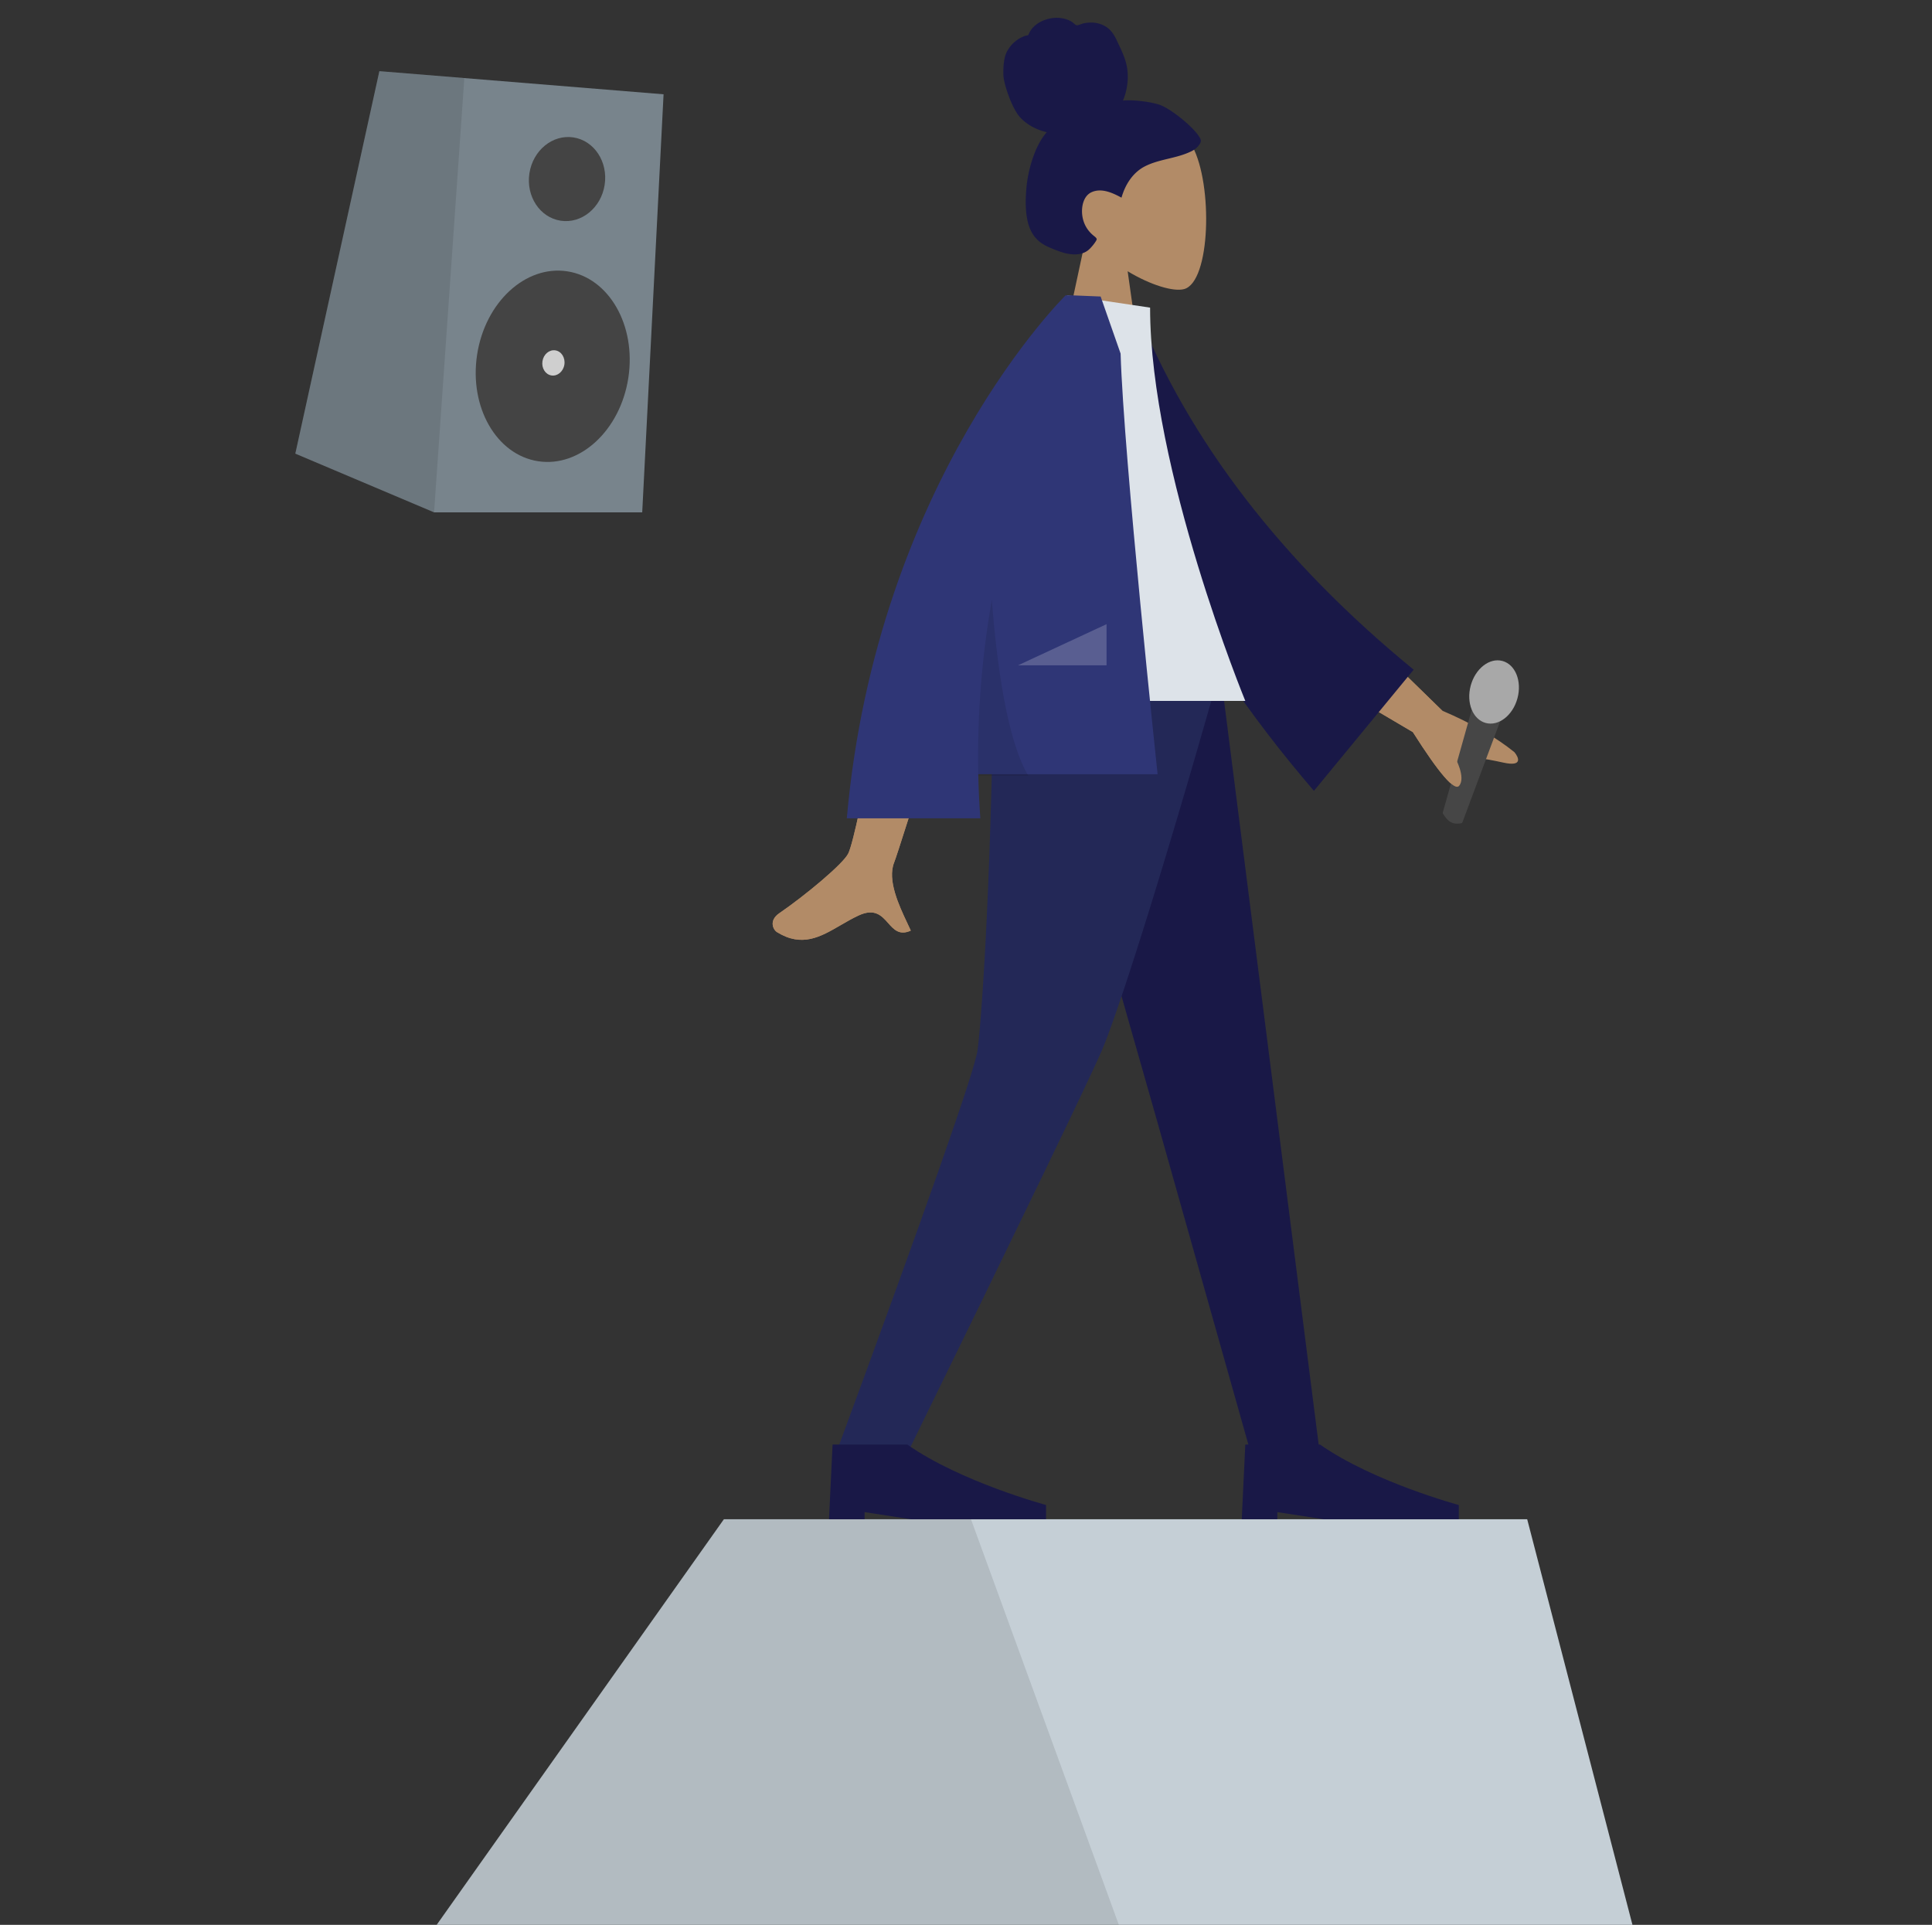 <svg width="543" height="541" fill="none" xmlns="http://www.w3.org/2000/svg"><rect width="100%" height="100%" fill="#333333" stroke="none"/><path fill-rule="evenodd" clip-rule="evenodd" d="M203.458 427h225.769l29.583 114H122.733l80.725-114z" fill="#C5CFD6"/><path fill-rule="evenodd" clip-rule="evenodd" d="M203.458 427h69.437l41.559 114H122.733l80.725-114z" fill="#000" fill-opacity=".1"/><path fill-rule="evenodd" clip-rule="evenodd" d="M316.935 76.244c6.476 3.903 12.839 5.79 15.825 5.02 7.49-1.931 8.178-29.329 2.383-40.13-5.794-10.801-35.585-15.509-37.086 5.892-.521 7.427 2.597 14.055 7.205 19.464L297 105h24l-4.065-28.756z" fill="#B28B67"/><path fill-rule="evenodd" clip-rule="evenodd" d="M325.663 29.37c-3.279-1-8.04-1.34-10.042-1.11 1.139-2.73 1.591-5.77 1.223-8.73-.359-2.878-1.644-5.328-2.833-7.895-.548-1.183-1.169-2.36-2.095-3.265-.944-.922-2.138-1.53-3.39-1.82-1.281-.298-2.621-.273-3.904-.003-.568.119-1.077.379-1.634.523-.57.148-.847-.21-1.261-.568-.997-.864-2.459-1.29-3.721-1.443-1.416-.172-2.885.042-4.235.507-1.314.453-2.576 1.19-3.526 2.26-.423.478-.807 1.02-1.057 1.62-.102.246-.119.392-.365.482-.227.084-.492.086-.727.165-2.265.768-4.203 2.519-5.258 4.767-.615 1.31-.906 3.62-.827 6.208.08 2.587 2.417 9.34 4.602 11.803 1.951 2.198 4.819 3.65 7.586 4.284-1.837 2.1-3.059 4.723-3.964 7.392a36.154 36.154 0 00-1.814 8.978c-.213 2.916-.233 5.998.45 8.852.64 2.668 2.007 4.857 4.29 6.245 1.045.636 2.17 1.114 3.302 1.551 1.115.43 2.233.849 3.401 1.09 2.211.457 4.758.379 6.461-1.38.614-.635 1.289-1.432 1.736-2.207.161-.279.259-.461.063-.733-.234-.327-.613-.577-.914-.832-1.717-1.455-2.78-3.398-3.047-5.706-.272-2.342.357-5.366 2.634-6.388 2.811-1.262 5.907.187 8.406 1.537 1.062-3.748 3.242-7.123 6.66-8.842 3.782-1.902 8.122-2.124 12.008-3.756 1.013-.425 2.044-.908 2.79-1.774.312-.362.677-.832.802-1.311.163-.63-.243-1.157-.556-1.647-1.662-2.6-7.964-7.854-11.244-8.854zM289 188l36.255 127.227L351.707 409H371l-28.109-221H289z" fill="#191847"/><path fill-rule="evenodd" clip-rule="evenodd" d="M279.304 188c-.838 65.574-3.698 101.34-4.578 107.298-.881 5.958-14.194 43.858-39.94 113.702h19.987c32.776-67.003 51.073-104.904 54.889-113.702C313.479 286.5 325.259 250.734 343 188h-63.696z" fill="#232857"/><path fill-rule="evenodd" clip-rule="evenodd" d="M233 427l1-21h21c14.936 10.5 39 17 39 17v4h-38l-13-2v2h-10zM349 427l1-21h21c14.936 10.5 39 17 39 17v4h-38l-13-2v2h-10z" fill="#191847"/><path fill-rule="evenodd" clip-rule="evenodd" d="M405.372 199.758l-28.328-27.635-9.408 16.28 29.457 17.367c7.386 11.635 11.724 16.662 13.014 15.082 1.088-1.333.589-2.794.13-4.139-.358-1.048-.692-2.026-.233-2.819 1.047-1.812 6.961-.774 12.531.45s4.282-1.512 3.098-2.94c-5.265-4.248-12.018-8.131-20.261-11.646zm-166.974 40.15c2.93-5.945 12.91-63.888 12.91-63.888l20.897.082s-19.354 62.481-20.897 66.304c-2.004 4.966 1.4 12.181 3.708 17.074.357.757.688 1.458.969 2.087-3.203 1.433-4.742-.299-6.363-2.125-1.832-2.063-3.771-4.245-8.334-2.122-1.763.82-3.431 1.789-5.061 2.737-5.63 3.272-10.802 6.279-17.838 1.937-1.115-.688-2.338-3.279.616-5.304 7.357-5.045 17.96-13.875 19.393-16.782z" fill="#B28B67"/><path d="M415.143 196L406 228.456c1.491 2.381 2.524 2.763 4.571 2.45L422 200.287 415.143 196z" fill="#464646" stroke="#464646" stroke-linejoin="round"/><ellipse cx="419.921" cy="194.486" rx="6.807" ry="9.025" transform="rotate(15.085 419.921 194.486)" fill="#A8A8A8"/><path fill-rule="evenodd" clip-rule="evenodd" d="M405.372 199.758l-28.328-27.635-9.408 16.28 29.457 17.367c7.386 11.635 11.724 16.662 13.014 15.082C412.042 218.481 409 213 409 213l-3.628-13.242zm-166.974 40.15c2.93-5.945 12.91-63.888 12.91-63.888l20.897.082s-19.354 62.481-20.897 66.304c-2.004 4.966 1.4 12.181 3.708 17.074.357.757.688 1.458.969 2.087-3.203 1.433-4.742-.299-6.363-2.125-1.832-2.063-3.771-4.245-8.334-2.122-1.763.82-3.431 1.789-5.061 2.737-5.63 3.272-10.802 6.279-17.838 1.937-1.115-.688-2.338-3.279.616-5.304 7.357-5.045 17.96-13.875 19.393-16.782z" fill="#B28B67"/><path fill-rule="evenodd" clip-rule="evenodd" d="M310.695 88.332l8.647-1.483c14.888 37.19 40.88 70.982 77.976 101.376l-28.032 34.056c-37.092-43.276-59.956-87.926-58.591-133.949z" fill="#191847"/><path fill-rule="evenodd" clip-rule="evenodd" d="M273 197h77s-26.759-65.062-26.759-110.54L300.014 83C281.76 112.358 276.605 148.505 273 197z" fill="#DDE3E9"/><path fill-rule="evenodd" clip-rule="evenodd" d="M238 230c8.421-95.004 61.504-147 61.504-147l.018.016.01-.016h1.516c2.721.094 8.29.338 8.29.338l5.612 16.039c.891 29.333 10.401 118.229 10.401 118.229H274.95c.086 4.076.275 8.209.581 12.394H238z" fill="#2F3676"/><path fill-rule="evenodd" clip-rule="evenodd" d="M274.958 218c-.402-17.75 1.173-34.416 3.8-49.498 1.374 17.897 4.245 39.431 10.242 49.498h-14.042z" fill="#000" fill-opacity=".1"/><path fill-rule="evenodd" clip-rule="evenodd" d="M286.111 187L311 175.429V187h-24.889z" fill="#fff" fill-opacity=".2"/><path fill-rule="evenodd" clip-rule="evenodd" d="M106.623 20l79.877 6.5-6 117.5H122l-39-16.5L106.623 20z" fill="#78848C"/><path fill-rule="evenodd" clip-rule="evenodd" d="M106.623 20l23.877 2-8.5 122-39-16.5L106.623 20z" fill="#000" fill-opacity=".1"/><path d="M176.597 106.207c-2.261 14.74-13.609 25.229-25.346 23.428-11.736-1.8-19.418-15.208-17.157-29.947 2.26-14.74 13.608-25.229 25.345-23.428 11.737 1.8 19.418 15.208 17.158 29.947zM169.943 51.949c-.991 6.465-6.529 10.979-12.369 10.083-5.84-.896-9.77-6.862-8.779-13.327.992-6.465 6.53-10.979 12.37-10.083 5.84.896 9.77 6.862 8.778 13.327z" fill="#444"/><path d="M158.621 102.473c-.299 1.948-1.92 3.315-3.622 3.054-1.702-.261-2.839-2.051-2.54-4 .299-1.948 1.92-3.315 3.622-3.054 1.702.26 2.839 2.051 2.54 4z" fill="#CFCFCF"/></svg>